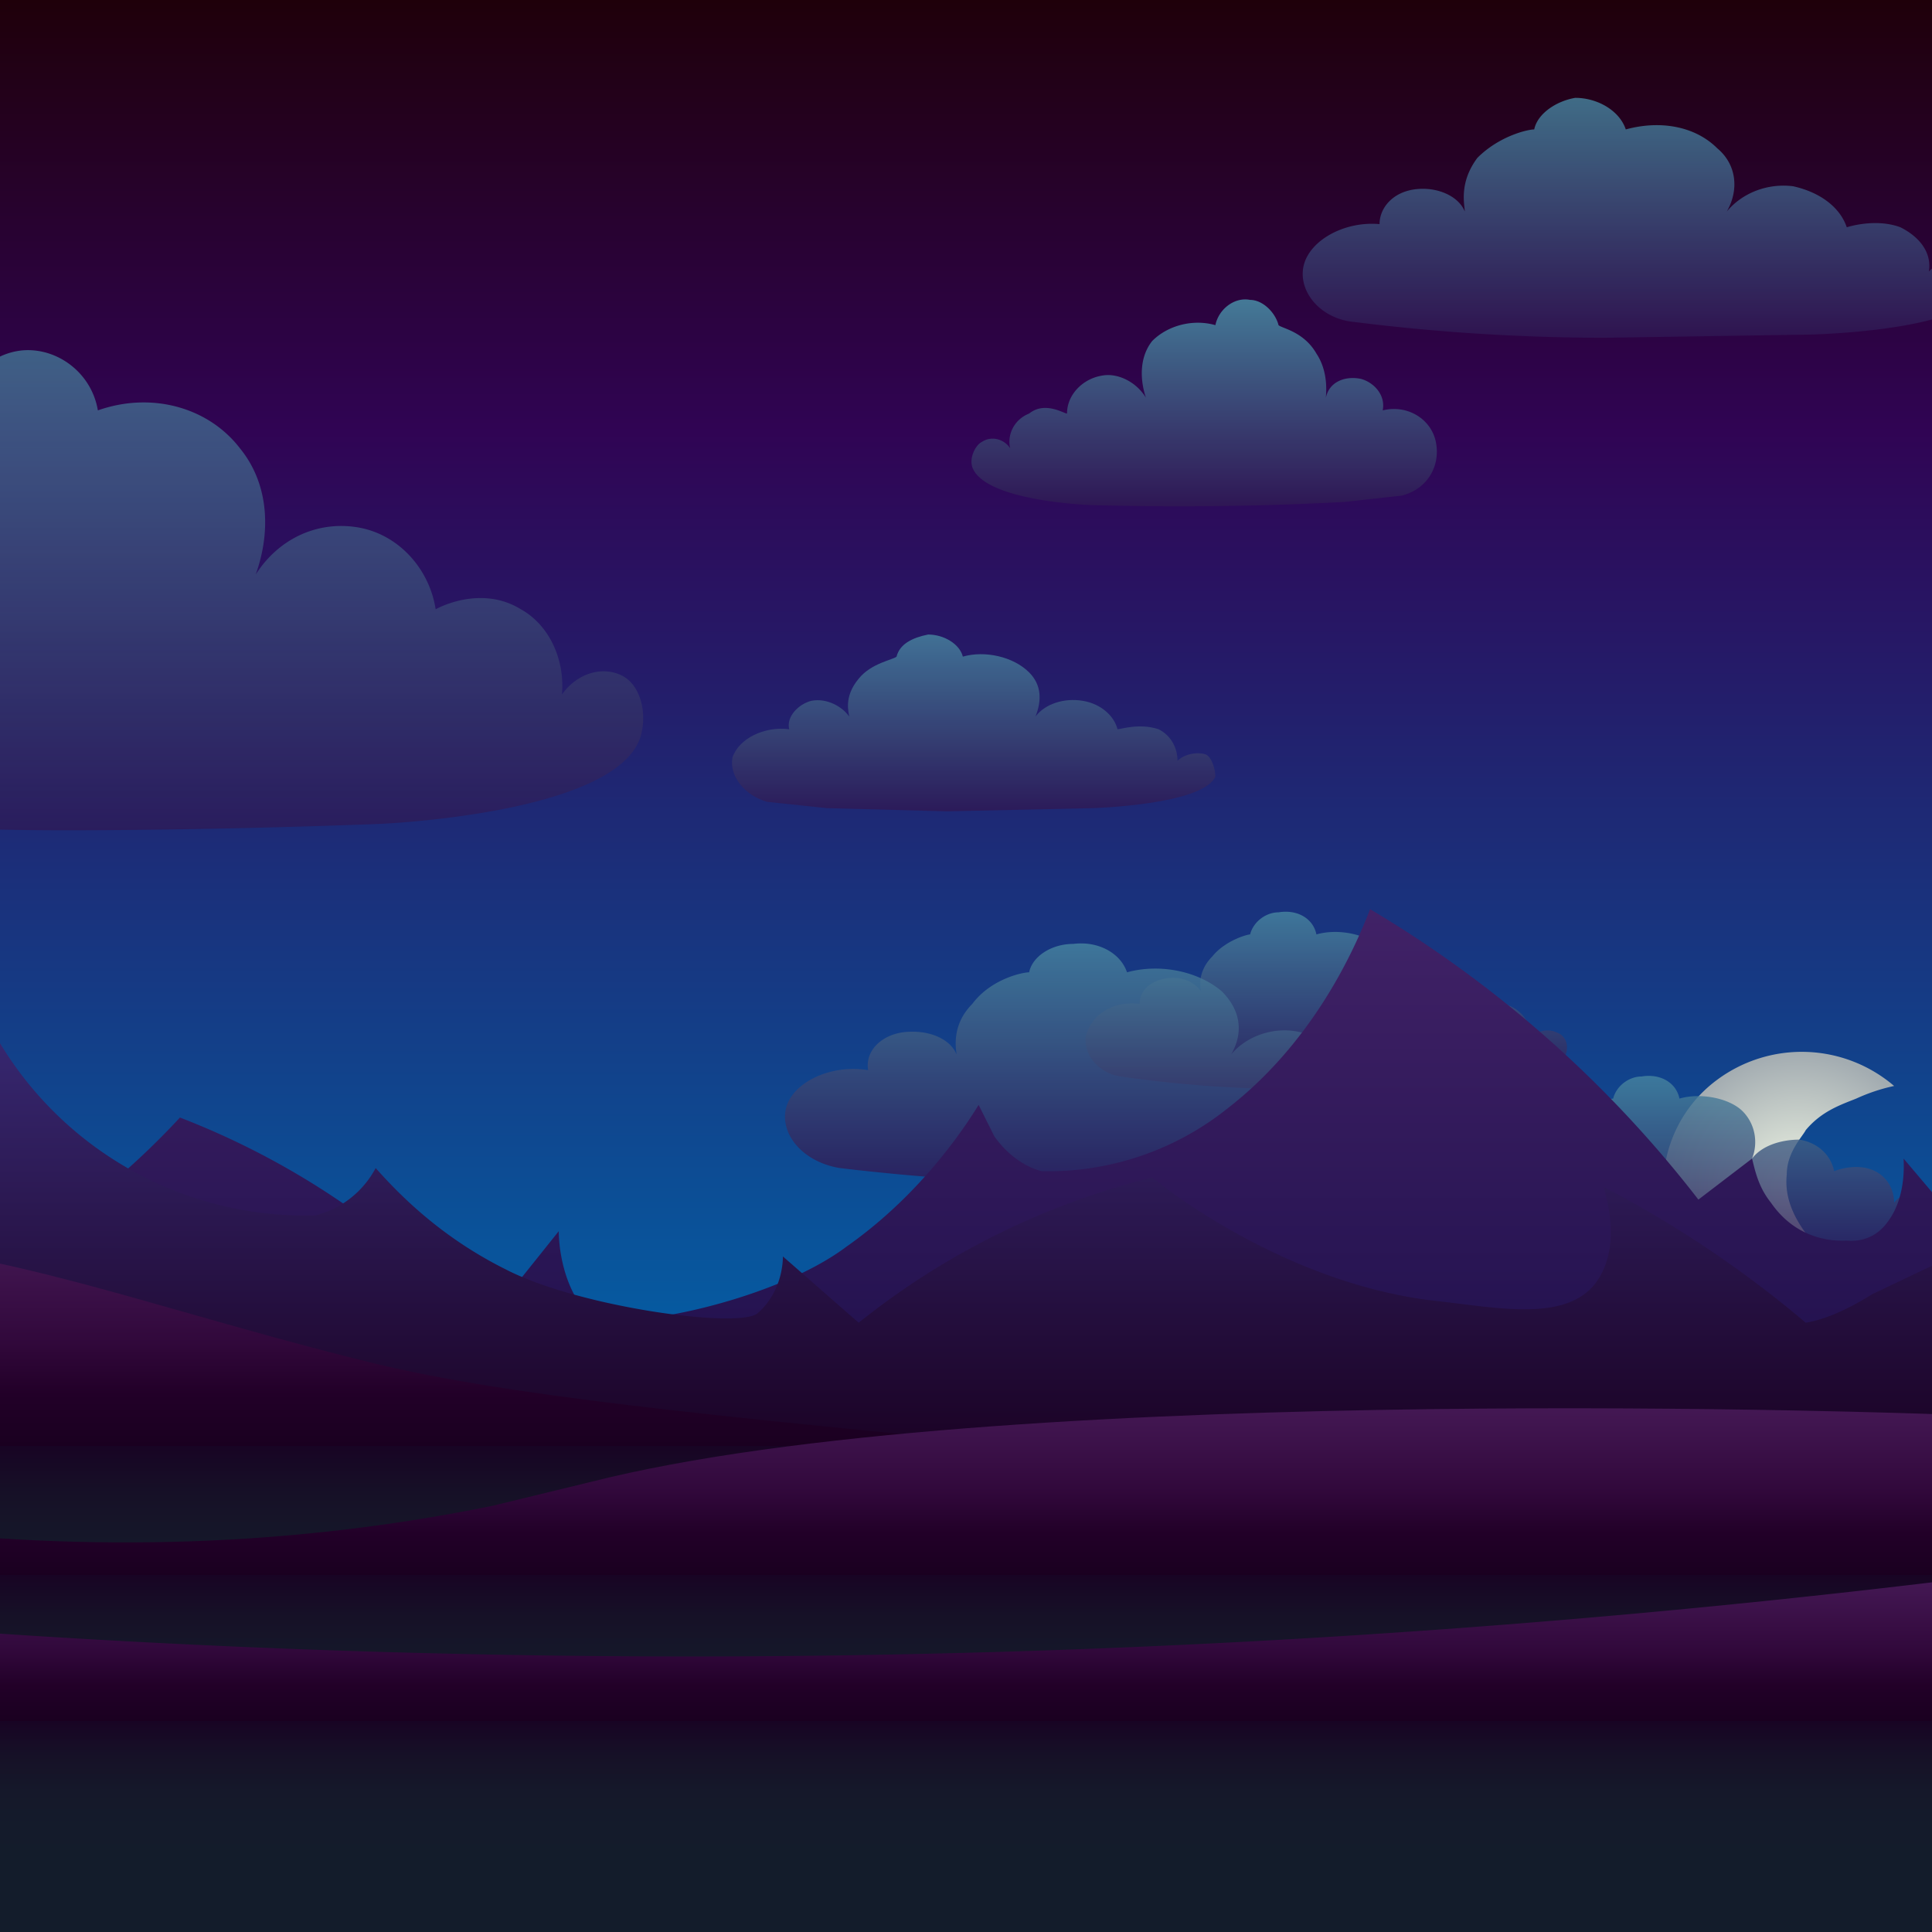 <svg xmlns="http://www.w3.org/2000/svg" xml:space="preserve" viewBox="0 0 612 612">
  <linearGradient id="a" x1="396" x2="396" y2="456" gradientTransform="translate(-178)" gradientUnits="userSpaceOnUse">
    <stop offset="0" stop-color="#1F000A"/>
    <stop offset=".3" stop-color="#300454"/>
    <stop offset="1" stop-color="#0066AB"/>
  </linearGradient>
  <path fill="url(#a)" d="M-178 0h792v456h-792z"/>
  <radialGradient id="b" cx="270.3" cy="131.1" r="55.5" gradientTransform="matrix(.479 .599 -.611 .474 520 152)" gradientUnits="userSpaceOnUse">
    <stop offset="0" stop-color="#F1F7E6"/>
    <stop offset="1" stop-color="#A3ACB1"/>
  </radialGradient>
  <path fill="url(#b)" d="M572 358c5-6 11-8 16-10a58 58 0 0 1 12-4 45 45 0 0 0-56-2 42 42 0 0 0-8 60c15 18 42 21 61 7-5-2-16-6-24-17-3-4-8-11-7-20 0-7 5-12 6-14z"/>
  <linearGradient id="c" x1="217.2" x2="217.2" y1="110.9" y2="263" gradientTransform="translate(-178)" gradientUnits="userSpaceOnUse">
    <stop offset="0" stop-color="#4787A1"/>
    <stop offset="1" stop-color="#2F1753"/>
  </linearGradient>
  <path fill="url(#c)" d="M-101 253c-17-4-28-20-24-37 3-17 20-28 37-25a21 21 0 0 1 41-9c0-3-3-18 7-33 9-14 24-18 27-19 2-10 10-18 20-19 11-1 22 7 24 19 17-6 35-1 45 12 9 11 10 26 5 40 7-11 19-17 32-15s23 13 25 26c0 0 14-8 27 0 9 5 14 16 13 27 5-7 13-9 19-6s8 12 6 19c-7 25-83 28-83 28s-49 2-99 2c-48 0-72-3-82-4a590 590 0 0 1-40-6z" opacity=".7"/>
  <linearGradient id="d" x1="663.6" x2="663.6" y1="29.9" y2="106" gradientTransform="translate(-144 1)" gradientUnits="userSpaceOnUse">
    <stop offset="0" stop-color="#4787A1"/>
    <stop offset="1" stop-color="#2F1753"/>
  </linearGradient>
  <path fill="url(#d)" d="M429 102c-11-1-18-10-16-18s13-14 24-13c0-5 4-10 11-11s14 2 16 7c0-2-2-9 4-17 7-7 16-9 18-9 1-5 7-9 13-10 7 0 14 4 16 10 11-3 22-1 29 6 6 5 7 13 3 20 5-6 13-9 21-8 9 2 15 7 17 13 0 0 9-3 17 0 6 3 10 8 9 14 3-3 8-5 12-3 4 1 6 6 4 9-4 13-54 14-54 14l-65 1a642 642 0 0 1-79-5z" opacity=".8"/>
  <linearGradient id="e" x1="-2904.7" x2="-2904.7" y1="55.9" y2="122" gradientTransform="matrix(-1.14 0 0 1 -2931 39)" gradientUnits="userSpaceOnUse">
    <stop offset="0" stop-color="#4787A1"/>
    <stop offset="1" stop-color="#2F1753"/>
  </linearGradient>
  <path fill="url(#e)" d="M444 157c8-2 12-9 11-16-1-8-9-13-17-11 1-5-3-9-7-10-5-1-10 1-11 6 0-1 1-8-3-14-4-7-11-8-12-9-1-4-5-8-9-8-5-1-10 3-11 8-7-2-15 0-20 5-4 5-4 12-2 18-3-5-9-8-14-7-6 1-11 6-11 12-1 0-7-4-12 0-5 2-7 7-6 11-2-3-6-4-9-2-2 1-4 5-3 8 4 11 38 12 38 12a992 992 0 0 0 80-1l18-2z" opacity=".9"/>
  <linearGradient id="f" x1="248.5" x2="248.5" y1="327.6" y2="383.6" gradientTransform="translate(287 13)" gradientUnits="userSpaceOnUse">
    <stop offset="0" stop-color="#4787A1"/>
    <stop offset="1" stop-color="#2F1753"/>
  </linearGradient>
  <path fill="url(#f)" d="M470 393c-7-1-12-7-11-13 2-7 9-11 17-10 0-4 3-7 8-8s10 1 12 5c-1-1-2-7 3-12 4-5 11-7 12-7 1-4 5-7 9-7 6-1 11 2 12 7 7-2 16 0 20 4s5 10 3 15c3-4 9-6 15-6 6 1 10 5 11 10 0 0 7-3 13 0 4 2 6 6 6 10 2-3 6-3 8-2 3 1 4 4 3 7-3 9-38 10-38 10l-46 1a390 390 0 0 1-57-4z" opacity=".8"/>
  <linearGradient id="g" x1="77" x2="77" y1="299.9" y2="356" gradientTransform="translate(231 -99)" gradientUnits="userSpaceOnUse">
    <stop offset="0" stop-color="#4787A1"/>
    <stop offset="1" stop-color="#2F1753"/>
  </linearGradient>
  <path fill="url(#g)" d="M243 254c-7-2-12-8-11-14 2-6 10-10 18-9-1-4 3-8 7-9 5-1 10 2 12 5 0-1-2-6 3-12 4-5 11-6 12-7 1-4 5-6 10-7 5 0 10 3 11 7 7-2 16 0 21 5 4 4 4 9 2 14 3-4 9-6 15-5s10 5 11 9c1 0 7-2 13 0 4 2 6 6 6 10 2-2 6-3 9-2 2 1 3 5 3 7-4 9-39 10-39 10l-46 1-38-1-19-2z" opacity=".8"/>
  <linearGradient id="h" x1="598.5" x2="598.5" y1="289" y2="345" gradientTransform="translate(-178)" gradientUnits="userSpaceOnUse">
    <stop offset="0" stop-color="#4787A1"/>
    <stop offset="1" stop-color="#2F1753"/>
  </linearGradient>
  <path fill="url(#h)" d="M355 341c-7-1-12-7-11-13 2-7 9-11 17-10 0-4 3-7 8-8s10 1 12 5c-1-1-2-7 3-12 4-5 11-7 12-7 1-4 5-7 9-7 6-1 11 2 12 7 7-2 16 0 20 4s5 10 3 15c3-4 9-6 15-6 6 1 10 5 11 10 0 0 7-3 13 0 4 2 6 6 6 10 2-3 6-3 8-2 3 1 4 4 3 7-3 9-38 10-38 10l-46 1a390 390 0 0 1-57-4z" opacity=".8"/>
  <linearGradient id="i" x1="532.9" x2="532.9" y1="293.3" y2="369.4" gradientTransform="translate(-171 5)" gradientUnits="userSpaceOnUse">
    <stop offset="0" stop-color="#4787A1"/>
    <stop offset="1" stop-color="#2F1753"/>
  </linearGradient>
  <path fill="url(#i)" d="M266 370c-12-2-19-11-17-19s14-14 26-12c-1-6 4-11 11-12 8-1 15 2 17 7 0-1-2-9 5-16 6-8 16-10 18-10 1-5 7-9 14-9 8-1 15 3 17 9 11-3 23 0 30 6 6 6 7 13 3 20 5-6 14-9 22-7 9 1 16 6 17 13 1-1 10-4 19 0 6 2 10 8 9 13 3-3 9-4 13-3 4 2 6 6 4 10-5 12-57 14-57 14l-68 1a705 705 0 0 1-83-5z" opacity=".8"/>
  <linearGradient id="j" x1="-2980.2" x2="-2980.2" y1="288" y2="488.4" gradientTransform="matrix(-1 0 0 1 -2762 0)" gradientUnits="userSpaceOnUse">
    <stop offset="0" stop-color="#412267"/>
    <stop offset="1" stop-color="#160B45"/>
  </linearGradient>
  <path fill="url(#j)" d="m614 380-11-13c0 1 1 12-5 20-5 7-12 6-13 6-2 0-15 1-24-12-4-5-5-10-6-14l-17 13a370 370 0 0 0-104-92c-5 13-18 42-45 63a91 91 0 0 1-59 20c-4-1-10-4-15-11l-5-10c-8 13-22 31-42 45-24 18-76 28-82 21-9-10-9-25-9-26l-24 30a251 251 0 0 0-96-66c-12 13-48 49-91 56-20 3-43 10-53-7-8-14-5-35-3-45a372 372 0 0 0-66 62c-6-2-22-13-22-13v81l792-4"/>
  <linearGradient id="k" x1="396" x2="396" y1="327" y2="467" gradientTransform="translate(-178)" gradientUnits="userSpaceOnUse">
    <stop offset="0" stop-color="#372871"/>
    <stop offset="1" stop-color="#190020"/>
  </linearGradient>
  <path fill="url(#k)" d="m-178 392 12-10c0 1-1 9 5 14 5 5 12 4 13 4 2 0 14 1 23-8 3-3 5-7 6-10l16 9A315 315 0 0 1-2 327a113 113 0 0 0 102 58 30 30 0 0 0 19-15c8 9 21 22 41 32 23 12 74 19 80 14 8-7 8-17 8-18l24 21a242 242 0 0 1 93-46c11 9 47 34 89 39 19 2 41 7 51-5 8-10 5-24 3-31a347 347 0 0 1 64 43c6-1 13-4 21-9l21-10v67l-792-3"/>
  <linearGradient id="l" x1="396" x2="396" y1="392.9" y2="555.4" gradientTransform="translate(-178)" gradientUnits="userSpaceOnUse">
    <stop offset="0" stop-color="#441854"/>
    <stop offset=".2" stop-color="#31083B"/>
    <stop offset=".3" stop-color="#220028"/>
    <stop offset=".4" stop-color="#1A0020"/>
    <stop offset=".4" stop-color="#1A0020"/>
    <stop offset=".4" stop-color="#180424"/>
    <stop offset=".5" stop-color="#161127"/>
    <stop offset=".6" stop-color="#15182A"/>
    <stop offset=".7" stop-color="#141B2B"/>
    <stop offset=".8" stop-color="#131C2B"/>
  </linearGradient>
  <path fill="url(#l)" d="M-178 418c20-9 44-17 72-22 80-13 135 14 225 36 42 10 100 16 216 27 123 12 279 21 279 21v38s-779 34-792 38V418z"/>
  <linearGradient id="m" x1="396.3" x2="396.3" y1="445.9" y2="578.6" gradientTransform="translate(-178)" gradientUnits="userSpaceOnUse">
    <stop offset="0" stop-color="#441854"/>
    <stop offset=".2" stop-color="#31083B"/>
    <stop offset=".3" stop-color="#220028"/>
    <stop offset=".4" stop-color="#1A0020"/>
    <stop offset=".4" stop-color="#1A0020"/>
    <stop offset=".4" stop-color="#180424"/>
    <stop offset=".5" stop-color="#161127"/>
    <stop offset=".6" stop-color="#15182A"/>
    <stop offset=".7" stop-color="#141B2B"/>
    <stop offset=".8" stop-color="#131C2B"/>
  </linearGradient>
  <path fill="url(#m)" d="M-178 453c70 21 192 53 334 24l37-9c132-31 421-20 421-20v95S77 648-176 500c-2-33-1-3-1-40l-1-6z"/>
  <linearGradient id="n" x1="396.5" x2="396.5" y1="500.7" y2="612" gradientTransform="translate(-178)" gradientUnits="userSpaceOnUse">
    <stop offset="0" stop-color="#441854"/>
    <stop offset=".2" stop-color="#31083B"/>
    <stop offset=".3" stop-color="#220028"/>
    <stop offset=".4" stop-color="#1A0020"/>
    <stop offset=".4" stop-color="#1A0020"/>
    <stop offset=".4" stop-color="#180424"/>
    <stop offset=".5" stop-color="#161127"/>
    <stop offset=".6" stop-color="#15182A"/>
    <stop offset=".7" stop-color="#141B2B"/>
    <stop offset=".8" stop-color="#131C2B"/>
  </linearGradient>
  <path fill="url(#n)" d="M614 501a3309 3309 0 0 1-791 0v111h791z"/>
</svg>
